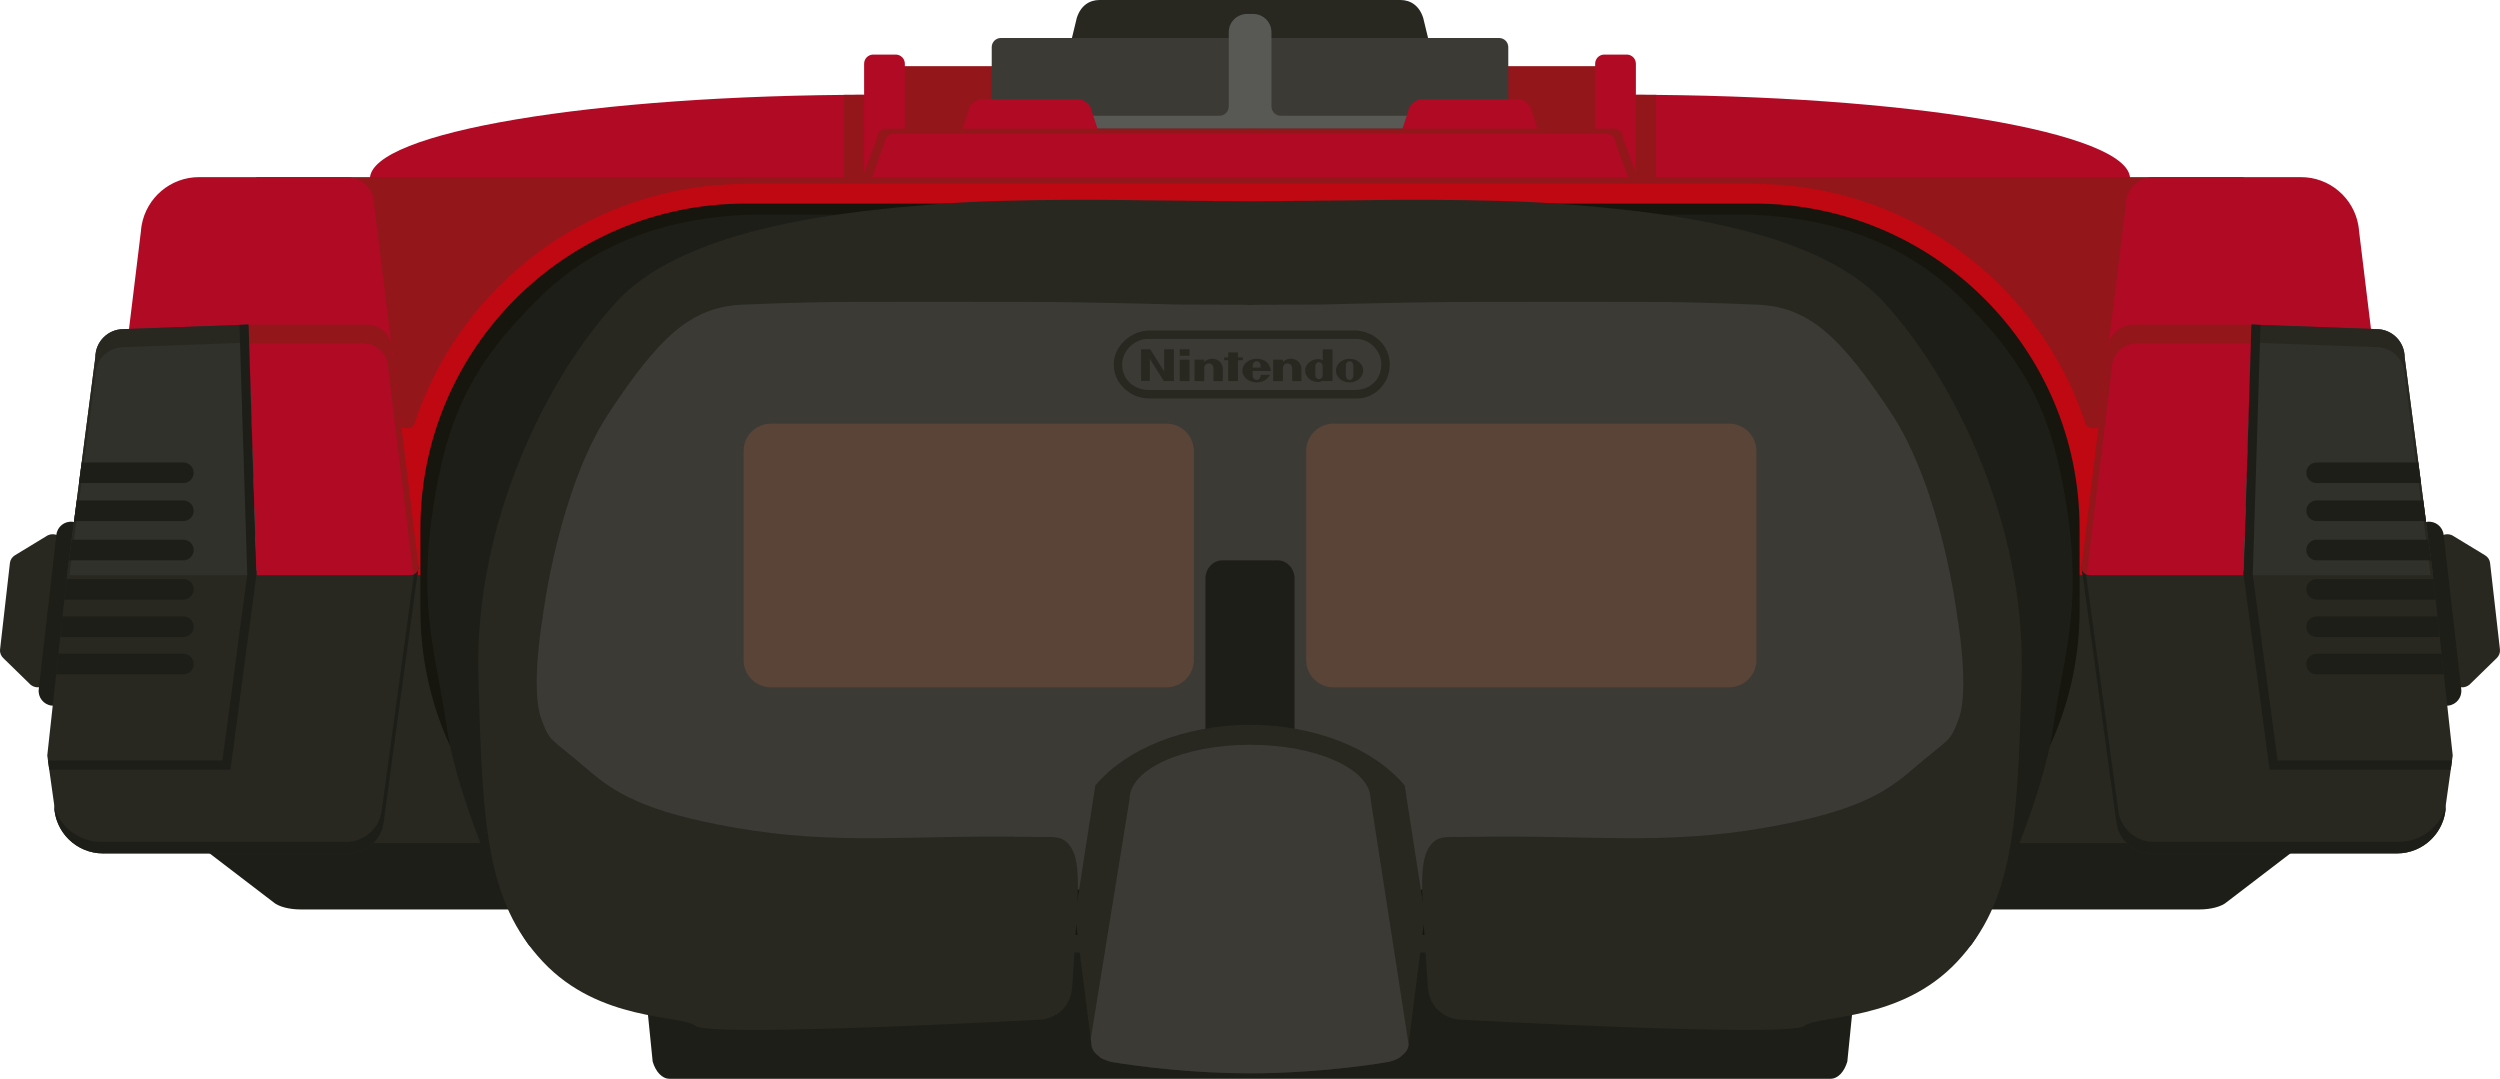 <svg enable-background="new 0 0 3881.439 1674.879" viewBox="0 0 3881.439 1674.879" xmlns="http://www.w3.org/2000/svg"><path d="m1940.54 416.078v-53.991-169.278-45.664h-590.077c-428.626 0-776.096 58.338-776.096 130.302s347.47 130.302 776.096 130.302v8.328h590.077z" fill="#b00a25"/><path d="m1310.477 147.315v134.296h31.128v-134.456c-10.426.02-20.805.073-31.128.16z" fill="#93161a"/><path d="m1940.899 416.078v-53.991-169.278-45.664h590.077.001c428.625 0 776.096 58.338 776.096 130.302s-347.471 130.302-776.096 130.302h-.001v8.328h-590.077z" fill="#b00a25"/><path d="m2570.962 147.315v134.296h-31.127v-134.456c10.426.02 20.805.073 31.127.16z" fill="#93161a"/><path d="m2209.688 28c-6.008-19.25-19.716-28-35.39-28h-233.399-.359-233.399c-15.675 0-29.382 8.75-35.39 28l-25.621 106c0 15.656 45.336 25 61.011 25h233.399.359 233.399c15.674 0 61.011-9.344 61.011-25z" fill="#282821"/><path d="m1940.54 102.721h-558.056v209.835h558.056 558.415v-209.835z" fill="#93161a"/><path d="m2327.533 59h-386.993-386.647c-7.828 0-14.173 6.346-14.173 14.173v171.653c0 7.828 6.346 14.173 14.173 14.173h386.647 386.993c7.835 0 14.187-6.346 14.187-14.173v-171.653c0-7.827-6.352-14.173-14.187-14.173z" fill="#3b3a35"/><path d="m1988.386 179.665c-7.916 0-14.333-6.417-14.333-14.333v-115.321c0-15.655-12.691-28.346-28.347-28.346h-4.807-4.811c-15.67 0-28.372 12.691-28.372 28.346v115.32c0 7.916-6.423 14.333-14.346 14.333h-353.65v19.974h401.18 400.82v-19.974h-353.334z" fill="#585854"/><path d="m1694.838 172.149c0-8.879-12.553-18.149-20.172-18.149h-75.439-75.439c-7.619 0-20.172 9.27-20.172 18.149l-13.896 41.773c0 8.879 6.177 16.077 13.796 16.077h95.711 95.711c7.62 0 13.797-7.198 13.797-16.077z" fill="#b00a25"/><path d="m2186.601 172.149c0-8.879 12.553-18.149 20.172-18.149h75.439 75.439c7.619 0 20.172 9.27 20.172 18.149l13.896 41.773c0 8.879-6.177 16.077-13.797 16.077h-95.711-95.711c-7.62 0-13.797-7.198-13.797-16.077z" fill="#b00a25"/><path d="m1404.837 283.567c0 7.828-6.346 14.173-14.173 14.173h-34.887c-7.828 0-14.173-6.346-14.173-14.173v-184.674c0-7.828 6.345-14.173 14.173-14.173h34.887c7.828 0 14.173 6.346 14.173 14.173z" fill="#b00a25"/><path d="m2476.603 283.567c0 7.828 6.346 14.173 14.173 14.173h34.887c7.827 0 14.173-6.346 14.173-14.173v-184.674c0-7.828-6.346-14.173-14.173-14.173h-34.887c-7.827 0-14.173 6.346-14.173 14.173z" fill="#b00a25"/><path d="m1942.181 199.639h-565.96c-8.009 0-14.502 6.345-14.502 14.173l-21.999 59.8c0 7.828 5.292 16.129 13.301 16.129h589.16z" fill="#93161a"/><path d="m1940.899 199.639h564.419c7.987 0 14.462 6.345 14.462 14.173l21.939 59.8c0 7.828-5.277 16.129-13.266 16.129h-587.555v-90.102z" fill="#93161a"/><path d="m2508.206 221.812c0-7.828-6.35-14.173-14.182-14.173h-551.844-1.641-553.047c-7.849 0-14.212 6.345-14.212 14.173l-21.561 59.8c0 7.828 5.187 16.129 13.036 16.129h575.784 1.641 574.531c7.833 0 13.008-8.302 13.008-16.129z" fill="#b00a25"/><path clip-rule="evenodd" d="m1940.72 1287v-60-334h-1521v22h-157v362l13.072 10z" fill="#282821" fill-rule="evenodd"/><path clip-rule="evenodd" d="m1940.72 1287v-60-334h1521v22h157v362l-13.073 10z" fill="#282821" fill-rule="evenodd"/><path d="m1940.72 1287h-1664.928l148.524 113.612c7.603 6.734 23.843 11.388 42.653 11.388h1473.75 1473.75c18.811 0 35.051-4.653 42.653-11.388l148.525-113.612z" fill="#1e1e18"/><path clip-rule="evenodd" d="m3461.72 916.229v-23.229h-1521-1521v23.229h-157v382.212l13.072 10.559h1664.928 1664.927l13.073-10.559v-382.212z" fill="#282821" fill-rule="evenodd"/><path d="m1940.72 1381.28h-954.276l26.868 266.852c4.65 15.817 14.582 26.747 26.086 26.747h901.321 901.32c11.505 0 21.438-10.93 26.087-26.747l26.868-266.852z" fill="#1e1e18"/><path d="m1940.72 275h-1542.667v618h1542.667 1542.666v-618z" fill="#93161a"/><path d="m3248.626 665c-4.148 0-7.8-2.12-9.938-5.333h-.111c-.043-.134-.088-.267-.131-.4-.93-1.522-1.531-3.263-1.695-5.133-71.945-214.235-274.365-368.572-512.836-368.572h-783.195-783.195c-238.471 0-440.891 154.337-512.836 368.572-.165 1.871-.767 3.611-1.695 5.133-.043.134-.088.267-.132.4h-.111c-2.137 3.213-5.788 5.333-9.937 5.333s-34.761-5.333-34.761-5.333v233.333h1342.667 1342.666v-233.333s-30.612 5.333-34.76 5.333z" fill="#bf0811"/><path d="m598.053 893v211.754s30.612-5.334 34.761-5.334c4.148 0 7.799 2.121 9.937 5.334h.111c.043.134.088.267.132.4.929 1.521 1.53 3.263 1.695 5.133 71.944 214.234 274.364 368.572 512.836 368.572h783.195v-585.859z" fill="#282821"/><path d="m3283.386 893v211.754s-30.611-5.334-34.76-5.334-7.8 2.121-9.938 5.334h-.111c-.043.134-.088.267-.131.4-.93 1.521-1.531 3.263-1.695 5.133-71.945 214.234-274.365 368.572-512.836 368.572h-783.195v-585.859z" fill="#282821"/><path d="m2724.259 316.078h-783.539-783.539c-278.606 0-504.461 225.855-504.461 504.462v126.65c0 278.606 225.855 504.461 504.461 504.461h783.539 783.539c278.605 0 504.461-225.854 504.461-504.461v-126.651c0-278.606-225.856-504.461-504.461-504.461z" fill="#16160f"/><path d="m2985.005 467.974h-1042.875-1.231-1044.361l-72.11 109.545v803.761h1116.471 1.231 1114.881v-803.761z" fill="#3b3a35"/><path d="m1983.759 870h-43.039-43.04c-14.44 0-26.147 12.691-26.147 28.347v259.236c0 15.655 11.706 28.347 26.147 28.347h43.04 43.039c14.441 0 26.147-12.691 26.147-28.347v-259.236c0-15.656-11.706-28.347-26.147-28.347z" fill="#1e1e18"/><path d="m2202.611 1359.313-8.521-54.777-13.292-85.452h-.307c-46.637-55.676-136.469-93.473-239.771-93.814-103.303.342-193.135 38.139-239.772 93.814h-.307l-13.292 85.452-8.521 54.777-9.685 62.26 25.366 199.49c0 6.884 4.13 13.248 11.121 18.443 2.416 2.997 8.304 5.862 17.143 8.531 2.94.967 103.279 18.358 217.447 18.358.167 0 .333-.001.499-.001s.332.001.499.001c114.168 0 214.508-17.392 217.447-18.358 8.839-2.669 14.727-5.534 17.143-8.531 6.991-5.195 11.121-11.56 11.121-18.443l25.366-199.49z" fill="#282821"/><path d="m1404.837 332.782c-2 2-110.995 0-223.489.347-104.076.32-238.628 25.871-342.628 127.871s-144.847 182.611-167.059 333c-22.528 152.525 6.324 225.983 22.17 335.983 16.332 113.372 98.167 297.104 126.273 335.924 28.105 38.82 106.616-132.907 106.616-132.907s-124-180-126-278-18.267-170.359 52-313c100-203 220-265 260-285s214 2 224 2 68.117-126.218 68.117-126.218z" fill="#1e1e18"/><path d="m2476.603 332.782c2 2 110.994 0 223.488.347 104.076.32 238.629 25.871 342.629 127.871s144.847 182.611 167.059 333c22.528 152.525-6.323 225.983-22.17 335.983-16.332 113.372-98.168 297.104-126.273 335.924s-106.616-132.907-106.616-132.907 124-180 126-278 18.267-170.359-52-313c-100-203-220-265-260-285s-214 2-224 2-68.117-126.218-68.117-126.218z" fill="#1e1e18"/><path d="m2922.72 467c-110-118-370-140-494-150s-323.666-6-323.666-6l-163.517 1.55-165.151-1.55s-199.666-4-323.666 6-384 32-494 150-222 346-216 580 12 352 100 446 214 82 238 100 536-10 536-10 44.966-3.063 48-52c9.281-149.72 16.749-197.728-8-223-12-11-21.794-7.961-60-8.683-182.363-3.444-296 13.683-456-14.317-141.913-24.835-187.351-55.01-228-90-60.06-51.699-57.869-40.85-72-78-17.857-46.946 2-160 2-160s24-198 104-318c76.105-114.158 124.644-162.357 206-166 268-12 670.666-.334 670.666-.334 3.019.593 114.001.001 117.334 1.001 3.333-1 114.314-.408 117.334-1.001 0 0 402.666-11.666 670.666.334 81.355 3.643 129.895 51.842 206 166 80 120 104 318 104 318s19.857 113.054 2 160c-14.131 37.15-11.939 26.301-72 78-40.648 34.99-86.088 65.165-228 90-160 28-273.637 10.873-456 14.317-38.207.722-48-2.317-60 8.683-24.75 25.272-17.281 73.28-8 223 3.033 48.937 48 52 48 52s512 28 536 10 150-6 238-100 94-212 100-446-106-462-216-580z" fill="#282821"/><path d="m1853.531 1024.612c0 23.483-19.037 42.52-42.519 42.52h-614.031c-23.483 0-42.519-19.037-42.519-42.52v-324.316c0-23.483 19.036-42.519 42.519-42.519h614.031c23.483 0 42.519 19.037 42.519 42.519z" fill="#5a4438"/><path d="m2027.908 1024.612c0 23.483 19.036 42.52 42.52 42.52h614.03c23.483 0 42.52-19.037 42.52-42.52v-324.316c0-23.483-19.036-42.519-42.52-42.519h-614.03c-23.484 0-42.52 19.037-42.52 42.519z" fill="#5a4438"/><path d="m99.839 847.284.008-.071-.01-.001c-.103-8.939-6.831-16.617-15.944-17.657-3.576-.408-7.02.273-10.02 1.762l-.001-.009-.065.04c-.843.423-50.665 30.784-50.665 30.784l-.003.021c-4.147 2.468-7.144 6.761-7.733 11.927l-15.301 134.13c-.589 5.166 1.364 10.023 4.849 13.362l-.002.021s41.704 40.803 42.43 41.404l.055.053.003-.008c2.588 2.126 5.79 3.565 9.365 3.974 9.114 1.039 17.398-4.927 19.512-13.613l.01.001.008-.071c.168-.708 23.51-205.323 23.504-206.049z" fill="#282821"/><path d="m3781.601 847.284-.008-.071.01-.001c.104-8.939 6.83-16.617 15.943-17.657 3.576-.408 7.021.273 10.021 1.762l.001-.009.066.04c.843.423 50.664 30.784 50.664 30.784l.004.021c4.146 2.468 7.143 6.761 7.732 11.927l15.301 134.13c.59 5.166-1.363 10.023-4.848 13.362l.002.021s-41.704 40.803-42.431 41.404l-.056.053-.003-.008c-2.588 2.126-5.79 3.565-9.365 3.974-9.114 1.039-17.397-4.927-19.512-13.613l-.011.001-.008-.071c-.166-.708-23.508-205.323-23.502-206.049z" fill="#282821"/><path d="m112.791 810.112c-12.524-1.429-23.835 7.565-25.264 20.09l-27.382 240.036c-1.428 12.524 7.566 23.834 20.09 25.264 12.525 1.428 23.835-7.566 25.265-20.09l27.382-240.035c1.429-12.525-7.566-23.836-20.091-25.265z" fill="#1e1e18"/><path d="m3768.647 810.112c12.525-1.429 23.836 7.565 25.265 20.09l27.382 240.036c1.428 12.524-7.566 23.834-20.09 25.264-12.525 1.428-23.836-7.566-25.266-20.09l-27.381-240.035c-1.429-12.525 7.566-23.836 20.09-25.265z" fill="#1e1e18"/><path d="m200.306 510.686 410.136 46.469-29.722-240.155c0-23.196-18.804-42-42-42h-229.667c-44.522 0-81.535 32.149-89.09 74.5v.001c-.572 3.207-.969 6.475-1.194 9.789z" fill="#b00a25"/><path d="m3681.134 510.686-410.137 46.469 29.723-240.155c0-23.196 18.805-42 42-42h229.666c44.522 0 81.535 32.149 89.09 74.5v.001c.572 3.207.97 6.475 1.194 9.789z" fill="#b00a25"/><path d="m649.72 880-545.667 13-30.667 280 10.667 76c0 41.974 34.026 76 76 76h298 82.667c28.493 0 51.945-21.537 54.99-49.22l.006-.002z" fill="#282821"/><path d="m644.264 880-51.548 377.778-.006.002c-3.044 27.683-26.497 49.22-54.99 49.22h-82.667-298c-34.526 0-63.656-23.03-72.913-54.562 1.799 40.377 35.093 72.562 75.913 72.562h298 82.667c28.493 0 51.945-21.537 54.99-49.22l.006-.002 54.004-395.778z" fill="#1e1e18"/><path d="m3231.72 880 545.666 13 30.667 280-10.667 76c0 41.974-34.026 76-76 76h-298-82.666c-28.492 0-51.945-21.537-54.99-49.22l-.006-.002z" fill="#282821"/><path d="m3237.176 880 51.548 377.778.006.002c3.045 27.683 26.498 49.22 54.99 49.22h82.666 298c34.526 0 63.656-23.03 72.913-54.562-1.799 40.377-35.093 72.562-75.913 72.562h-298-82.666c-28.492 0-51.945-21.537-54.99-49.22l-.006-.002-54.004-395.778z" fill="#1e1e18"/><path clip-rule="evenodd" d="m649.352 876.977-40.632-333.977c0-21.539-17.461-39-39-39h-185l13.333 389h238.667c7.18 0 13-5.82 13-13 0-1.043-.136-2.052-.368-3.023z" fill="#b00a25" fill-rule="evenodd"/><path clip-rule="evenodd" d="m649.352 876.977-40.632-333.977c0-21.539-17.461-39-39-39h-185l.994 29h178.006c21.539 0 39 17.461 39 39l38.935 320.024c4.731-1.944 8.065-6.593 8.065-12.024 0-1.043-.136-2.052-.368-3.023z" fill="#93161a" fill-rule="evenodd"/><path clip-rule="evenodd" d="m3232.087 876.977 40.633-333.977c0-21.539 17.461-39 39-39h185l-13.334 389h-238.666c-7.18 0-13-5.82-13-13 0-1.043.135-2.052.367-3.023z" fill="#b00a25" fill-rule="evenodd"/><path clip-rule="evenodd" d="m3232.087 876.977 40.633-333.977c0-21.539 17.461-39 39-39h185l-.994 29h-178.006c-21.539 0-39 17.461-39 39l-38.936 320.024c-4.73-1.944-8.064-6.593-8.064-12.024 0-1.043.135-2.052.367-3.023z" fill="#93161a" fill-rule="evenodd"/><path d="m384.72 504-193 6.998c-24.117 0-43.667 19.55-43.667 43.667l-44 338.335h72 222z" fill="#31312b"/><path d="m148.053 582.665c0-24.117 19.55-43.667 43.667-43.667l193-6.998 12.374 361h.96l-13.334-389-193 6.998c-24.117 0-43.667 19.55-43.667 43.667l-44 338.335h3.641z" fill="#282821"/><path d="m3496.72 504 193 6.998c24.117 0 43.667 19.55 43.667 43.667l43.999 338.335h-72-222z" fill="#31312b"/><path d="m3733.387 582.665c0-24.117-19.55-43.667-43.667-43.667l-193-6.998-12.374 361h-.96l13.334-389 193 6.998c24.117 0 43.667 19.55 43.667 43.667l43.999 338.335h-3.641z" fill="#282821"/><g fill="#1e1e18"><path d="m371.797 504.469 12.054 387.808-38.538 288.55h-270.828l1.99 14.173h281.245l40.333-302-12.09-389h-1.243z"/><path d="m3509.642 504.469-12.053 387.808 38.537 288.55h270.828l-1.989 14.173h-281.245l-40.334-302 12.091-389h1.243z"/><path d="m284.72 718h-157.909l-4.162 32h162.07c8.836 0 16-7.164 16-16s-7.163-16-15.999-16z"/><path d="m284.72 777h-165.581l-4.162 32h169.743c8.836 0 16-7.164 16-16s-7.164-16-16-16z"/><path d="m284.72 838h-173.514l-4.162 32h177.676c8.836 0 16-7.164 16-16s-7.164-16-16-16z"/><path d="m284.72 899h-181.324l-3.504 32h184.828c8.836 0 16-7.164 16-16s-7.164-16-16-16z"/><path d="m284.72 957h-187.676l-3.505 32h191.181c8.836 0 16-7.164 16-16s-7.164-16-16-16z"/><path d="m284.72 1015h-194.029l-3.505 32h197.534c8.836 0 16-7.164 16-16s-7.164-16-16-16z"/><path d="m3596.72 718h157.908l4.162 32h-162.07c-8.836 0-16-7.164-16-16s7.164-16 16-16z"/><path d="m3596.72 777h165.581l4.161 32h-169.742c-8.836 0-16-7.164-16-16s7.164-16 16-16z"/><path d="m3596.72 838h173.514l4.162 32h-177.676c-8.836 0-16-7.164-16-16s7.164-16 16-16z"/><path d="m3596.72 899h181.324l3.504 32h-184.828c-8.836 0-16-7.164-16-16s7.164-16 16-16z"/><path d="m3596.72 957h187.676l3.505 32h-191.181c-8.836 0-16-7.164-16-16s7.164-16 16-16z"/><path d="m3596.72 1015h194.028l3.505 32h-197.533c-8.836 0-16-7.164-16-16s7.164-16 16-16z"/></g><path d="m2127.972 1240.666c0-46.575-83.78-84.333-187.129-84.333s-187.129 37.758-187.129 84.333l-60.216 372.436 1.012 7.962c0 6.884 4.13 13.248 11.121 18.443 2.416 2.997 8.304 5.862 17.143 8.531 2.94.967 103.279 18.358 217.447 18.358.167 0 .333-.001.499-.001s.332.001.499.001c114.168 0 214.508-17.392 217.447-18.358 8.839-2.669 14.727-5.534 17.143-8.531 6.931-5.15 11.043-11.449 11.114-18.264z" fill="#3b3a35"/><path d="m1784.061 513.128c-25.991 0-54.928 22.453-54.928 52.743s26.354 52.742 54.928 52.742h318.729c30.288 2.187 54.931-22.452 54.931-52.742s-25.402-52.743-54.931-52.743z" fill="#282821"/><path d="m1784.061 526.253c-20.335-1.087-41.803 16.53-41.803 39.619s17.552 39.489 41.803 39.618h318.729c24.575.334 41.806-16.529 41.806-39.618 0-23.088-20.688-41.396-41.806-39.619z" fill="#3b3a35"/><path d="m1831.656 558.392h15.134v33.298h-15.134z" fill="#282821"/><path d="m1880.731 556.879s-6.282.313-11.024 5.055v-3.542h-15.137v33.298h15.137v-21.62c1.728-6.055 6.702-5.84 6.702-5.84 7.997 0 7.567 7.786 7.567 7.786v19.674h14.486v-20.11s-.864-14.701-17.731-14.701z" fill="#282821"/><path d="m2002.892 556.879s-6.281.313-11.024 5.055v-3.542h-15.138v33.298h15.138v-21.62c1.729-6.055 6.698-5.84 6.698-5.84 8.001 0 7.57 7.786 7.57 7.786v19.674h14.486v-20.11c.001 0-.863-14.701-17.73-14.701z" fill="#282821"/><path d="m1831.656 542.286h15.134v10.052h-15.134z" fill="#282821"/><path d="m1929.598 554.935h-7.567v-7.786h-15.138v7.786h-6.268v4.322h6.268v32.433h15.138v-32.433h7.567z" fill="#282821"/><path d="m2095.324 556.985c-11.703 0-21.188 8.228-21.188 18.38 0 10.151 9.485 18.376 21.188 18.376 11.701 0 21.192-8.226 21.192-18.376.001-10.152-9.491-18.38-21.192-18.38z" fill="#282821"/><path d="m2095.324 560.881c-3.209 0-5.837 2.95-5.837 6.563v15.845c0 3.61 2.628 6.563 5.837 6.563 3.213 0 5.838-2.952 5.838-6.563v-15.845c0-3.613-2.625-6.563-5.838-6.563z" fill="#3b3a35"/><path d="m2053.7 542.391v17c-2.174-1.186-4.525-1.86-6.811-1.86-11.354 0-20.555 7.985-20.555 17.834s9.201 17.833 20.555 17.833c2.146 0 4.539-.852 6.811-2.32v.812h15.137v-49.3h-15.137z" fill="#282821"/><path d="m2047.779 562.284c-3.112 0-5.664 2.689-5.664 5.978v14.427c0 3.286 2.552 5.974 5.664 5.974 3.114 0 5.666-2.688 5.666-5.974v-14.432c0-3.284-2.551-5.973-5.666-5.973z" fill="#3b3a35"/><path d="m1957.177 581.961c0 5.404-2.751 7.89-6.121 7.89-3.367 0-6.122-2.952-6.122-6.563v-7.383h28.308c.004-.18-1.268-18.92-22.186-18.92-12.271 0-22.214 8.228-22.214 18.38 0 10.151 9.944 18.376 22.214 18.376 9.453 0 17.51-4.893 20.719-11.781h-14.598z" fill="#282821"/><path d="m1957.177 570.717v-3.274c0-3.612-2.751-6.563-6.121-6.563-3.367 0-6.122 2.95-6.122 6.563v3.274z" fill="#3b3a35"/><path d="m1771.546 542.286v49.188h13.621v-34.38l21.839 34.596h15.568v-49.404h-15.137v34.485l-21.623-34.485z" fill="#282821"/></svg>